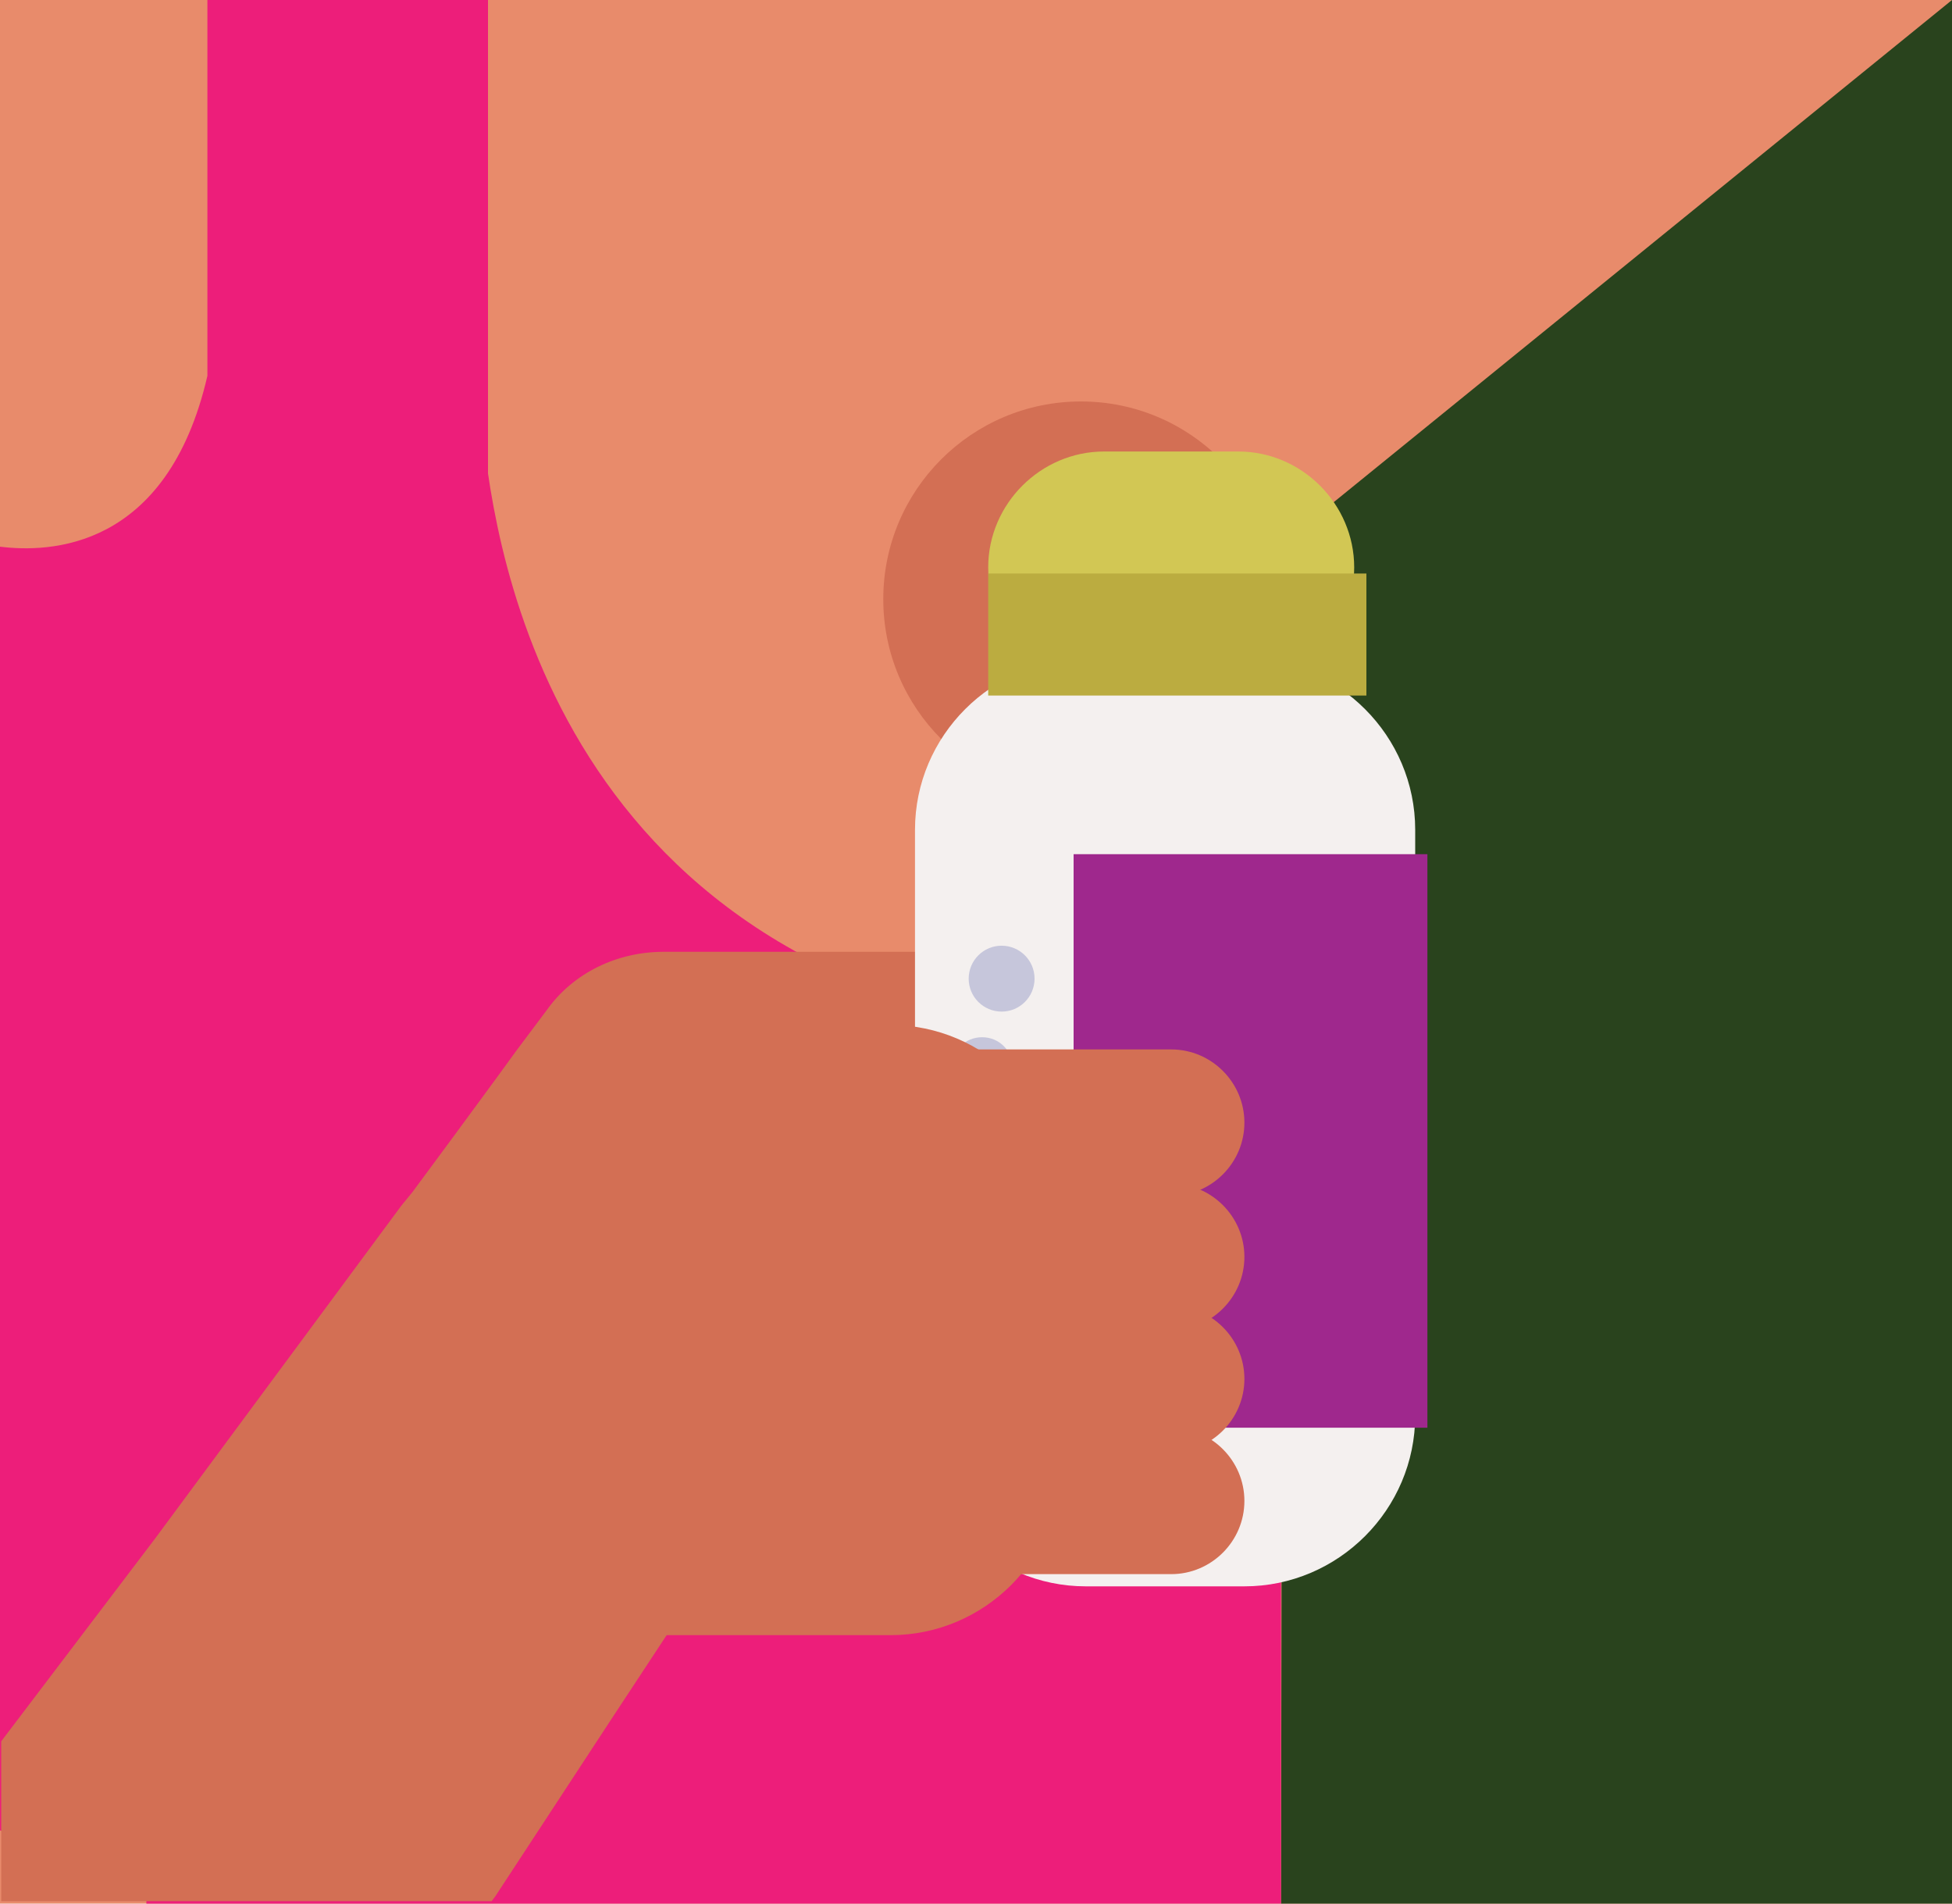 <?xml version="1.0" encoding="utf-8"?>
<!-- Generator: Adobe Illustrator 19.0.0, SVG Export Plug-In . SVG Version: 6.00 Build 0)  -->
<svg version="1.1" id="Layer_1" xmlns="http://www.w3.org/2000/svg" xmlns:xlink="http://www.w3.org/1999/xlink" x="0px" y="0px"
	 viewBox="0 0 160 156" style="enable-background:new 0 0 160 156;" xml:space="preserve">
<style type="text/css">
	.st0{fill:#E88B6B;}
	.st1{fill:#29431D;}
	.st2{fill:#ED1E7A;}
	.st3{fill:#D36F54;}
	.st4{fill:#F4F0EF;}
	.st5{fill:#D2C754;}
	.st6{fill:#9F288D;}
	.st7{fill:#BBAC40;}
	.st8{fill:#C6C6DB;}
</style>
<rect id="XMLID_38_" class="st0" width="160" height="156"/>
<polygon id="XMLID_37_" class="st1" points="105.2,44.5 160,0 160,156 105,156 "/>
<path id="XMLID_36_" class="st2" d="M103,93v-7.6c-52,2.1-61-33-63-46.6V0H17v30.7c0,0,0,0.1,0,0.1c-3.3,14.3-13,14.5-17,14v30v15.1
	V150c4,1.2,8,1.9,12,1.9v4.1h93V93H103z"/>
<path id="XMLID_35_" class="st3" d="M91.5,78l-4.4,6.7l-5.6,8.5l-31.4,47.7l-9.5,14.5l-0.3,0.4l0,0l-8.3,0l-16.6,0l-0.5,0l-1.3,0
	l-0.9,0l-12.6,0v-13.1l12.6-16.6l20.2-27.3l0.9-1.1l3.4-4.6l3.6-4.9l1.6-2.2l0,0l2.4-3.2c2.2-3.1,5.8-4.8,9.6-4.8H91.5z"/>
<circle class="st3" cx="88.6" cy="49.1" r="16.2"/>
<path id="XMLID_34_" class="st4" d="M116,116c0,7.7-6.3,14-14,14H89c-7.7,0-14-6.3-14-14V68c0-7.7,6.3-14,14-14h13
	c7.7,0,14,6.3,14,14V116z"/>
<path id="XMLID_33_" class="st5" d="M111,46.5c0,5.2-4.3,9.5-9.5,9.5h-11c-5.2,0-9.5-4.3-9.5-9.5l0,0c0-5.2,4.3-9.5,9.5-9.5h11
	C106.7,37,111,41.3,111,46.5L111,46.5z"/>
<rect id="XMLID_32_" x="88" y="70" class="st6" width="29" height="47"/>
<rect id="XMLID_31_" x="81" y="47" class="st7" width="31" height="10"/>
<circle class="st8" cx="82.1" cy="80.2" r="2.7"/>
<path id="XMLID_30_" class="st8" d="M83,114.5c0,1.4-1.1,2.5-2.5,2.5l0,0c-1.4,0-2.5-1.1-2.5-2.5v-27c0-1.4,1.1-2.5,2.5-2.5l0,0
	c1.4,0,2.5,1.1,2.5,2.5V114.5z"/>
<path id="XMLID_29_" class="st3" d="M102,92c0,3.3-2.7,6-6,6H47c-3.3,0-6-2.7-6-6V92c0-3.3,2.7-6,6-6H96C99.3,86,102,88.7,102,92
	L102,92z"/>
<path id="XMLID_28_" class="st3" d="M102,103c0,3.3-2.7,6-6,6H47c-3.3,0-6-2.7-6-6V103c0-3.3,2.7-6,6-6H96C99.3,97,102,99.7,102,103
	L102,103z"/>
<path id="XMLID_27_" class="st3" d="M102,113c0,3.3-2.7,6-6,6H47c-3.3,0-6-2.7-6-6V113c0-3.3,2.7-6,6-6H96
	C99.3,107,102,109.7,102,113L102,113z"/>
<path id="XMLID_26_" class="st3" d="M102,123c0,3.3-2.7,6-6,6H47c-3.3,0-6-2.7-6-6V123c0-3.3,2.7-6,6-6H96
	C99.3,117,102,119.7,102,123L102,123z"/>
<path id="XMLID_25_" class="st3" d="M87,120c0,7.7-6.3,14-14,14H52c-7.7,0-14-6.3-14-14V98c0-7.7,6.3-14,14-14h21
	c7.7,0,14,6.3,14,14V120z"/>
</svg>
